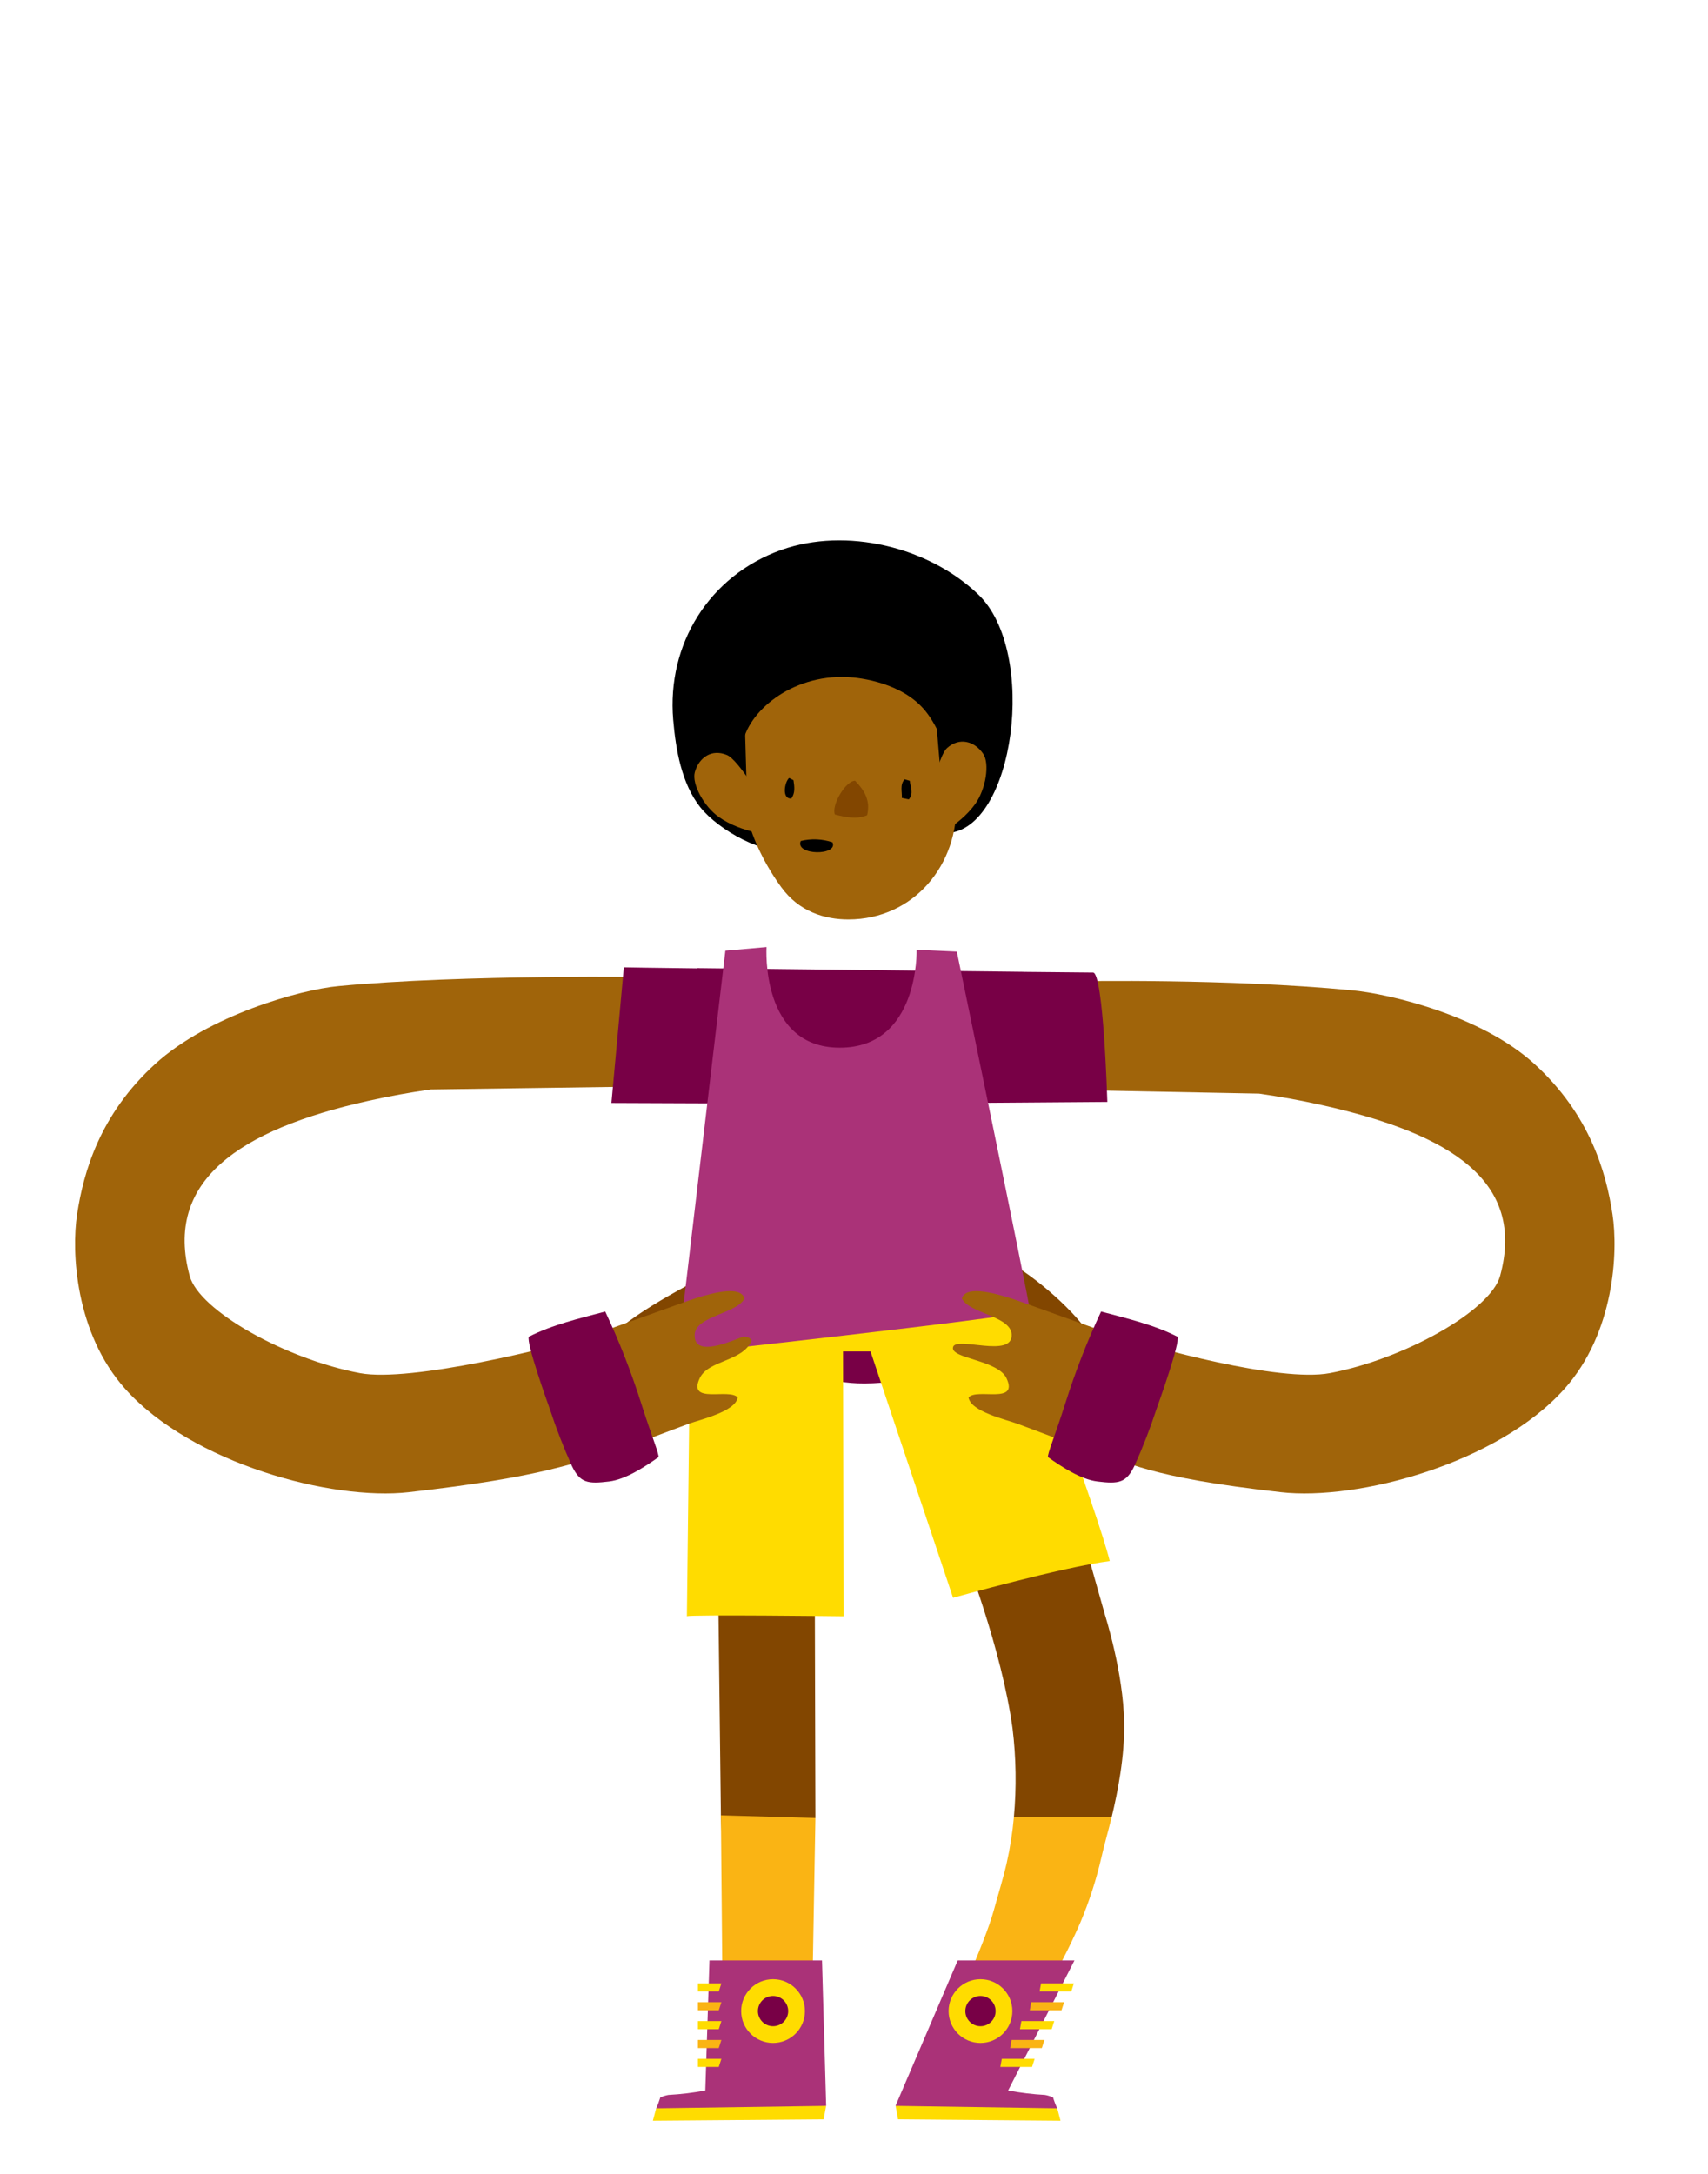 <svg width="165px" height="210px" viewBox="0 0 165 210" version="1.1" xml:space="preserve" xmlns="http://www.w3.org/2000/svg" xmlns:xlink="http://www.w3.org/1999/xlink">
  <!-- Generator: Sketch 48.2 (47327) - http://www.bohemiancoding.com/sketch -->
  <defs/>
  <g>
    <title>jamie-b</title>
    <desc>Created with Sketch.</desc>
    <g id="basketball" stroke="none" stroke-width="1" fill="none" fill-rule="evenodd">
      <g id="jamie-b" fill-rule="nonzero">
        <g id="scratch_bball_player03b" transform="translate(7, 52)">
          <path d="M78.149,66.799 L55.803,77.413 C55.803,77.413 61.11,80.906 67.883,80.906 C74.656,80.906 73.403,82.235 80.592,81.326 C87.782,80.417 92.608,74.205 92.608,74.205 L78.149,66.799 Z" id="Shape" fill="#780046"/>
          <path d="M62.107,78.579 L62.64,123.361 L62.808,127.867 L71.772,123.618 C71.772,123.618 71.668,80.601 71.62,80.525 L62.107,78.579 Z" id="Shape" fill="#824600"/>
          <path d="M59.68,76.172 L59.356,104.136 C59.576,103.96 74.5,104.136 74.5,104.136 L74.432,76.172 L59.68,76.172 Z" id="Shape" fill="#FFDC00"/>
          <polygon id="Shape" fill="#FAB414" points="62.776 138.341 62.64 123.365 71.772 123.622 71.508 138.545"/>
          <polygon id="Shape" fill="#FFDC00" points="56.388 151.662 63.013 150.805 72.806 151.43 72.565 152.732 56.071 152.864"/>
          <path d="M57.573,150.373 C58.768,150.308 59.958,150.165 61.134,149.944 L61.535,137.38 L72.409,137.38 L72.81,151.43 L56.388,151.666 C56.546,151.326 56.679,150.976 56.788,150.617 C57.039,150.503 57.302,150.421 57.573,150.373 Z" id="Shape" fill="#AA3278"/>
          <ellipse id="Oval" fill="#FFDC00" cx="67.679" cy="142.274" rx="3.08" ry="3.08"/>
          <ellipse id="Oval" fill="#780046" cx="67.679" cy="142.274" rx="1.462" ry="1.462"/>
          <polygon id="Shape" fill="#FFDC00" points="60.421 139.594 60.421 140.375 62.436 140.375 62.688 139.594"/>
          <polygon id="Shape" fill="#FAB414" points="60.421 141.417 60.421 142.198 62.436 142.198 62.688 141.417"/>
          <polygon id="Shape" fill="#FFDC00" points="60.421 143.239 60.421 144.024 62.436 144.024 62.688 143.239"/>
          <polygon id="Shape" fill="#FAB414" points="60.421 145.062 60.421 145.847 62.436 145.847 62.688 145.062"/>
          <polygon id="Shape" fill="#FFDC00" points="60.421 146.888 60.421 147.669 62.436 147.669 62.688 146.888"/>
          <path d="M90.814,114.95 C91.162,117.795 91.206,120.668 90.946,123.521 L94.759,125.632 L100.395,123.521 C100.996,121.022 101.66,117.614 101.596,114.398 C101.528,109.591 99.75,104.02 99.75,104.02 C99.75,104.02 94.943,86.93 93.397,81.839 C91.234,81.19 81.594,81.971 80.152,82.704 C80.953,85.684 84.618,93.807 85.679,96.754 C86.284,98.413 89.74,107.216 90.814,114.95 Z" id="Shape" fill="#824600"/>
          <path d="M100.203,98.801 C99.149,94.395 91.206,73.019 91.206,73.019 C91.206,73.019 81.594,71.762 74.524,70.877 L85.07,102.35 C85.07,102.35 95.656,99.378 100.203,98.801 Z" id="Shape" fill="#FFDC00"/>
          <path d="M90.946,123.533 C90.811,125.036 90.577,126.528 90.245,127.999 C89.889,129.537 89.416,131.039 88.999,132.561 C88.114,135.765 85.062,142.338 83.716,145.378 C86.332,145.827 87.886,146.455 90.497,146.011 C92.056,143.608 95.18,138.777 97.363,133.727 C98.225,131.683 98.908,129.568 99.405,127.407 C99.638,126.369 100.018,125.047 100.395,123.521 L90.946,123.533 Z" id="Shape" fill="#FAB414"/>
          <polygon id="Shape" fill="#FFDC00" points="95.136 151.662 88.511 150.805 79.519 151.43 79.755 152.732 95.448 152.864"/>
          <path d="M93.95,150.373 C92.755,150.308 91.566,150.165 90.389,149.944 L96.798,137.38 L85.519,137.38 L79.511,151.43 L95.132,151.666 C94.972,151.327 94.838,150.976 94.731,150.617 C94.482,150.504 94.22,150.421 93.95,150.373 Z" id="Shape" fill="#AA3278"/>
          <polygon id="Shape" fill="#FFDC00" points="93.429 140.375 96.49 140.375 96.742 139.594 93.57 139.594"/>
          <polygon id="Shape" fill="#FAB414" points="92.48 142.198 95.544 142.198 95.797 141.417 92.62 141.417"/>
          <polygon id="Shape" fill="#FFDC00" points="91.531 144.024 94.595 144.024 94.847 143.239 91.671 143.239"/>
          <polygon id="Shape" fill="#FAB414" points="90.586 145.847 93.646 145.847 93.898 145.062 90.722 145.062"/>
          <polygon id="Shape" fill="#FFDC00" points="89.636 147.669 92.7 147.669 92.953 146.888 89.777 146.888"/>
          <ellipse id="Oval" fill="#FFDC00" cx="87.718" cy="142.274" rx="3.08" ry="3.08"/>
          <ellipse id="Oval" fill="#780046" cx="87.718" cy="142.274" rx="1.462" ry="1.462"/>
          <polygon id="Shape" fill="#780046" points="91.963 41.883 60.357 41.526 58.174 47.806 60.357 54.579 78.181 54.607 91.963 54.507 95.352 48.099"/>
          <path d="M90.237,75.106 C90.237,75.106 90.049,70.028 90.265,69.823 C92.869,71.193 97.146,74.846 98.572,77.433 C97.992,77.501 90.237,75.106 90.237,75.106 Z" id="Shape" fill="#824600"/>
          <path d="M59.48,75.907 C59.48,75.907 61.931,71.153 61.715,70.945 C59.111,72.319 52.571,75.647 51.145,78.222 C51.725,78.302 59.48,75.907 59.48,75.907 Z" id="Shape" fill="#824600"/>
          <rect id="Rectangle-path" fill="#FFDC00" x="66.898" y="70.08" width="18.273" height="8.475"/>
          <path d="M63.073,39.84 L67.05,39.488 C67.05,39.488 66.433,49.208 74.123,49.208 C81.814,49.208 81.549,39.752 81.549,39.752 L85.435,39.928 C85.435,39.928 92.328,73.172 92.508,74.666 C89.989,75.387 58.462,78.819 58.462,78.819 L63.073,39.84 Z" id="Shape" fill="#AA3278"/>
          <path d="M123.526,43.657 C111.55,42.512 97.218,42.788 97.218,42.788 L98.66,53.338 L114.63,53.646 C116.58,53.926 118.599,54.283 120.638,54.74 C133.219,57.543 140.396,62.125 137.917,71.253 C137,74.634 128.597,79.308 121.467,80.649 C116.588,81.567 104.376,78.158 100.775,77.001 C98.741,76.348 92.024,73.865 90.79,73.464 C88.691,72.783 86.264,72.234 85.923,73.436 C86.616,74.89 90.626,75.118 90.73,76.905 C90.854,79.28 85.335,77.021 85.066,78.142 C84.798,79.264 89.408,79.344 90.241,81.158 C91.415,83.705 87.389,82.067 86.564,82.996 C86.772,84.37 90.225,85.143 91.242,85.52 C93.441,86.321 95.624,87.218 97.859,87.923 C102.193,89.297 103.687,90.675 116.741,92.152 C124.187,92.994 137.677,89.373 144.117,82.183 C148.972,76.764 149.324,68.926 148.776,65.321 C148.155,61.216 146.585,55.657 141.21,50.758 C136.083,46.092 127.235,43.998 123.526,43.657 Z" id="Shape" fill="#A0640A"/>
          <path d="M99.369,74.698 C101.853,75.363 104.452,75.959 106.755,77.133 C107.008,77.73 104.993,83.357 104.713,84.146 C104.106,85.992 103.403,87.805 102.606,89.577 C101.805,91.263 101.068,91.367 99.001,91.111 C97.399,90.911 95.56,89.697 94.243,88.764 C94.15,88.5 94.915,86.713 95.917,83.557 C96.869,80.531 98.023,77.571 99.369,74.698 Z" id="Shape" fill="#780046"/>
          <path d="M25.711,43.257 C37.687,42.111 56.368,42.387 56.368,42.387 L56.728,52.937 L34.606,53.246 C32.656,53.526 30.637,53.882 28.598,54.339 C16.022,57.143 8.844,62.125 11.323,71.253 C12.24,74.634 20.644,79.308 27.773,80.649 C32.652,81.567 46.466,78.158 50.063,77.001 C52.102,76.348 58.819,73.865 60.049,73.464 C62.147,72.783 64.579,72.234 64.915,73.436 C64.226,74.89 60.217,75.118 60.109,76.905 C59.985,79.28 63.826,77.449 64.823,77.117 C65.352,77.185 65.352,77.185 65.624,77.489 C64.727,79.576 61.414,79.352 60.585,81.158 C59.412,83.705 63.433,82.067 64.262,82.996 C64.054,84.37 60.601,85.143 59.584,85.52 C57.385,86.321 55.202,87.218 52.967,87.923 C48.633,89.297 45.537,90.675 32.484,92.152 C25.038,92.994 11.547,89.373 5.107,82.183 C0.252,76.764 -0.1,68.926 0.445,65.321 C1.069,61.216 2.636,55.657 8.015,50.758 C13.154,46.092 22.002,43.597 25.711,43.257 Z" id="Shape" fill="#A0640A"/>
          <path d="M51.469,74.698 C48.982,75.363 46.386,75.959 44.083,77.133 C43.831,77.73 45.842,83.357 46.126,84.146 C46.731,85.992 47.433,87.805 48.229,89.577 C49.03,91.263 49.767,91.367 51.854,91.111 C53.456,90.911 55.294,89.697 56.612,88.764 C56.7,88.5 55.939,86.713 54.938,83.557 C53.978,80.531 52.819,77.571 51.469,74.698 Z" id="Shape" fill="#780046"/>
          <path d="M87.493,5.411 C82.687,0.809 74.724,-1.097 68.48,1.121 C61.515,3.597 57.405,10.225 58.034,17.543 C58.278,20.383 58.835,23.715 60.673,26.01 C62.412,28.157 66.786,30.696 69.629,30.127 L84.481,28.477 C90.978,28.205 93.325,10.978 87.493,5.411 Z" id="Shape" fill="#000000"/>
          <path d="M85.375,25.389 C85.375,25.085 84.858,19.762 82.427,16.718 C80.232,13.97 76.162,13.462 74.86,13.402 C69.369,13.153 65.167,16.842 64.727,19.938 C64.062,24.58 65.324,29.35 68.464,33.692 C70.186,36.075 72.686,36.824 74.961,36.82 C81.285,36.812 85.647,31.493 85.375,25.389 Z" id="Shape" fill="#A0640A"/>
          <polygon id="Shape" fill="#000000" points="65.139 24.396 64.847 14.13 61.979 16.81 64.086 22.93"/>
          <polygon id="Shape" fill="#000000" points="85.431 22.93 87.542 16.81 83.104 13.726 83.925 23.391"/>
          <path d="M82.807,29.062 C82.807,29.062 85.611,27.892 87.213,25.662 C88.246,24.22 88.623,21.76 87.978,20.815 C87.141,19.578 85.671,19.193 84.489,20.262 C83.58,21.088 82.631,25.834 82.515,26.951 C82.531,26.971 82.807,29.062 82.807,29.062 Z" id="Shape" fill="#A0640A"/>
          <path d="M67.715,28.685 C67.715,28.685 64.699,28.505 62.448,26.927 C60.994,25.91 59.824,23.723 60.117,22.61 C60.517,21.164 61.759,20.315 63.225,20.935 C64.358,21.412 66.83,25.573 67.31,26.591 C67.29,26.619 67.715,28.685 67.715,28.685 Z" id="Shape" fill="#A0640A"/>
          <path d="M70.354,29.238 C71.368,28.992 72.43,29.036 73.419,29.366 C74.015,30.692 69.766,30.644 70.354,29.238 Z" id="Shape" fill="#000000"/>
          <path d="M76.767,26.755 C75.73,27.18 74.684,26.939 73.651,26.683 C73.302,25.794 74.668,23.447 75.605,23.415 C76.503,24.34 77.116,25.337 76.767,26.755 Z" id="Shape" fill="#824600"/>
          <path d="M69.653,23.367 C69.75,24.019 69.826,24.6 69.449,25.133 C68.5,25.217 68.788,23.531 69.233,23.15 L69.653,23.367 Z" id="Shape" fill="#000000"/>
          <path d="M80.885,23.423 C80.957,24.035 81.285,24.624 80.796,25.221 L80.12,25.077 C80.156,24.452 79.911,23.831 80.384,23.282 L80.885,23.423 Z" id="Shape" fill="#000000"/>
          <path d="M60.521,41.55 C56.492,41.506 53.267,41.446 53.267,41.446 L52.066,54.547 L60.345,54.579 L60.521,41.55 Z" id="Shape" fill="#780046"/>
          <path d="M91.963,54.507 L99.974,54.447 C99.974,54.447 99.598,41.951 98.592,41.951 C98.368,41.951 95.564,41.927 91.971,41.887 L91.963,54.507 Z" id="Shape" fill="#780046"/>
        </g>
      </g>
    </g>
  </g>
</svg>
